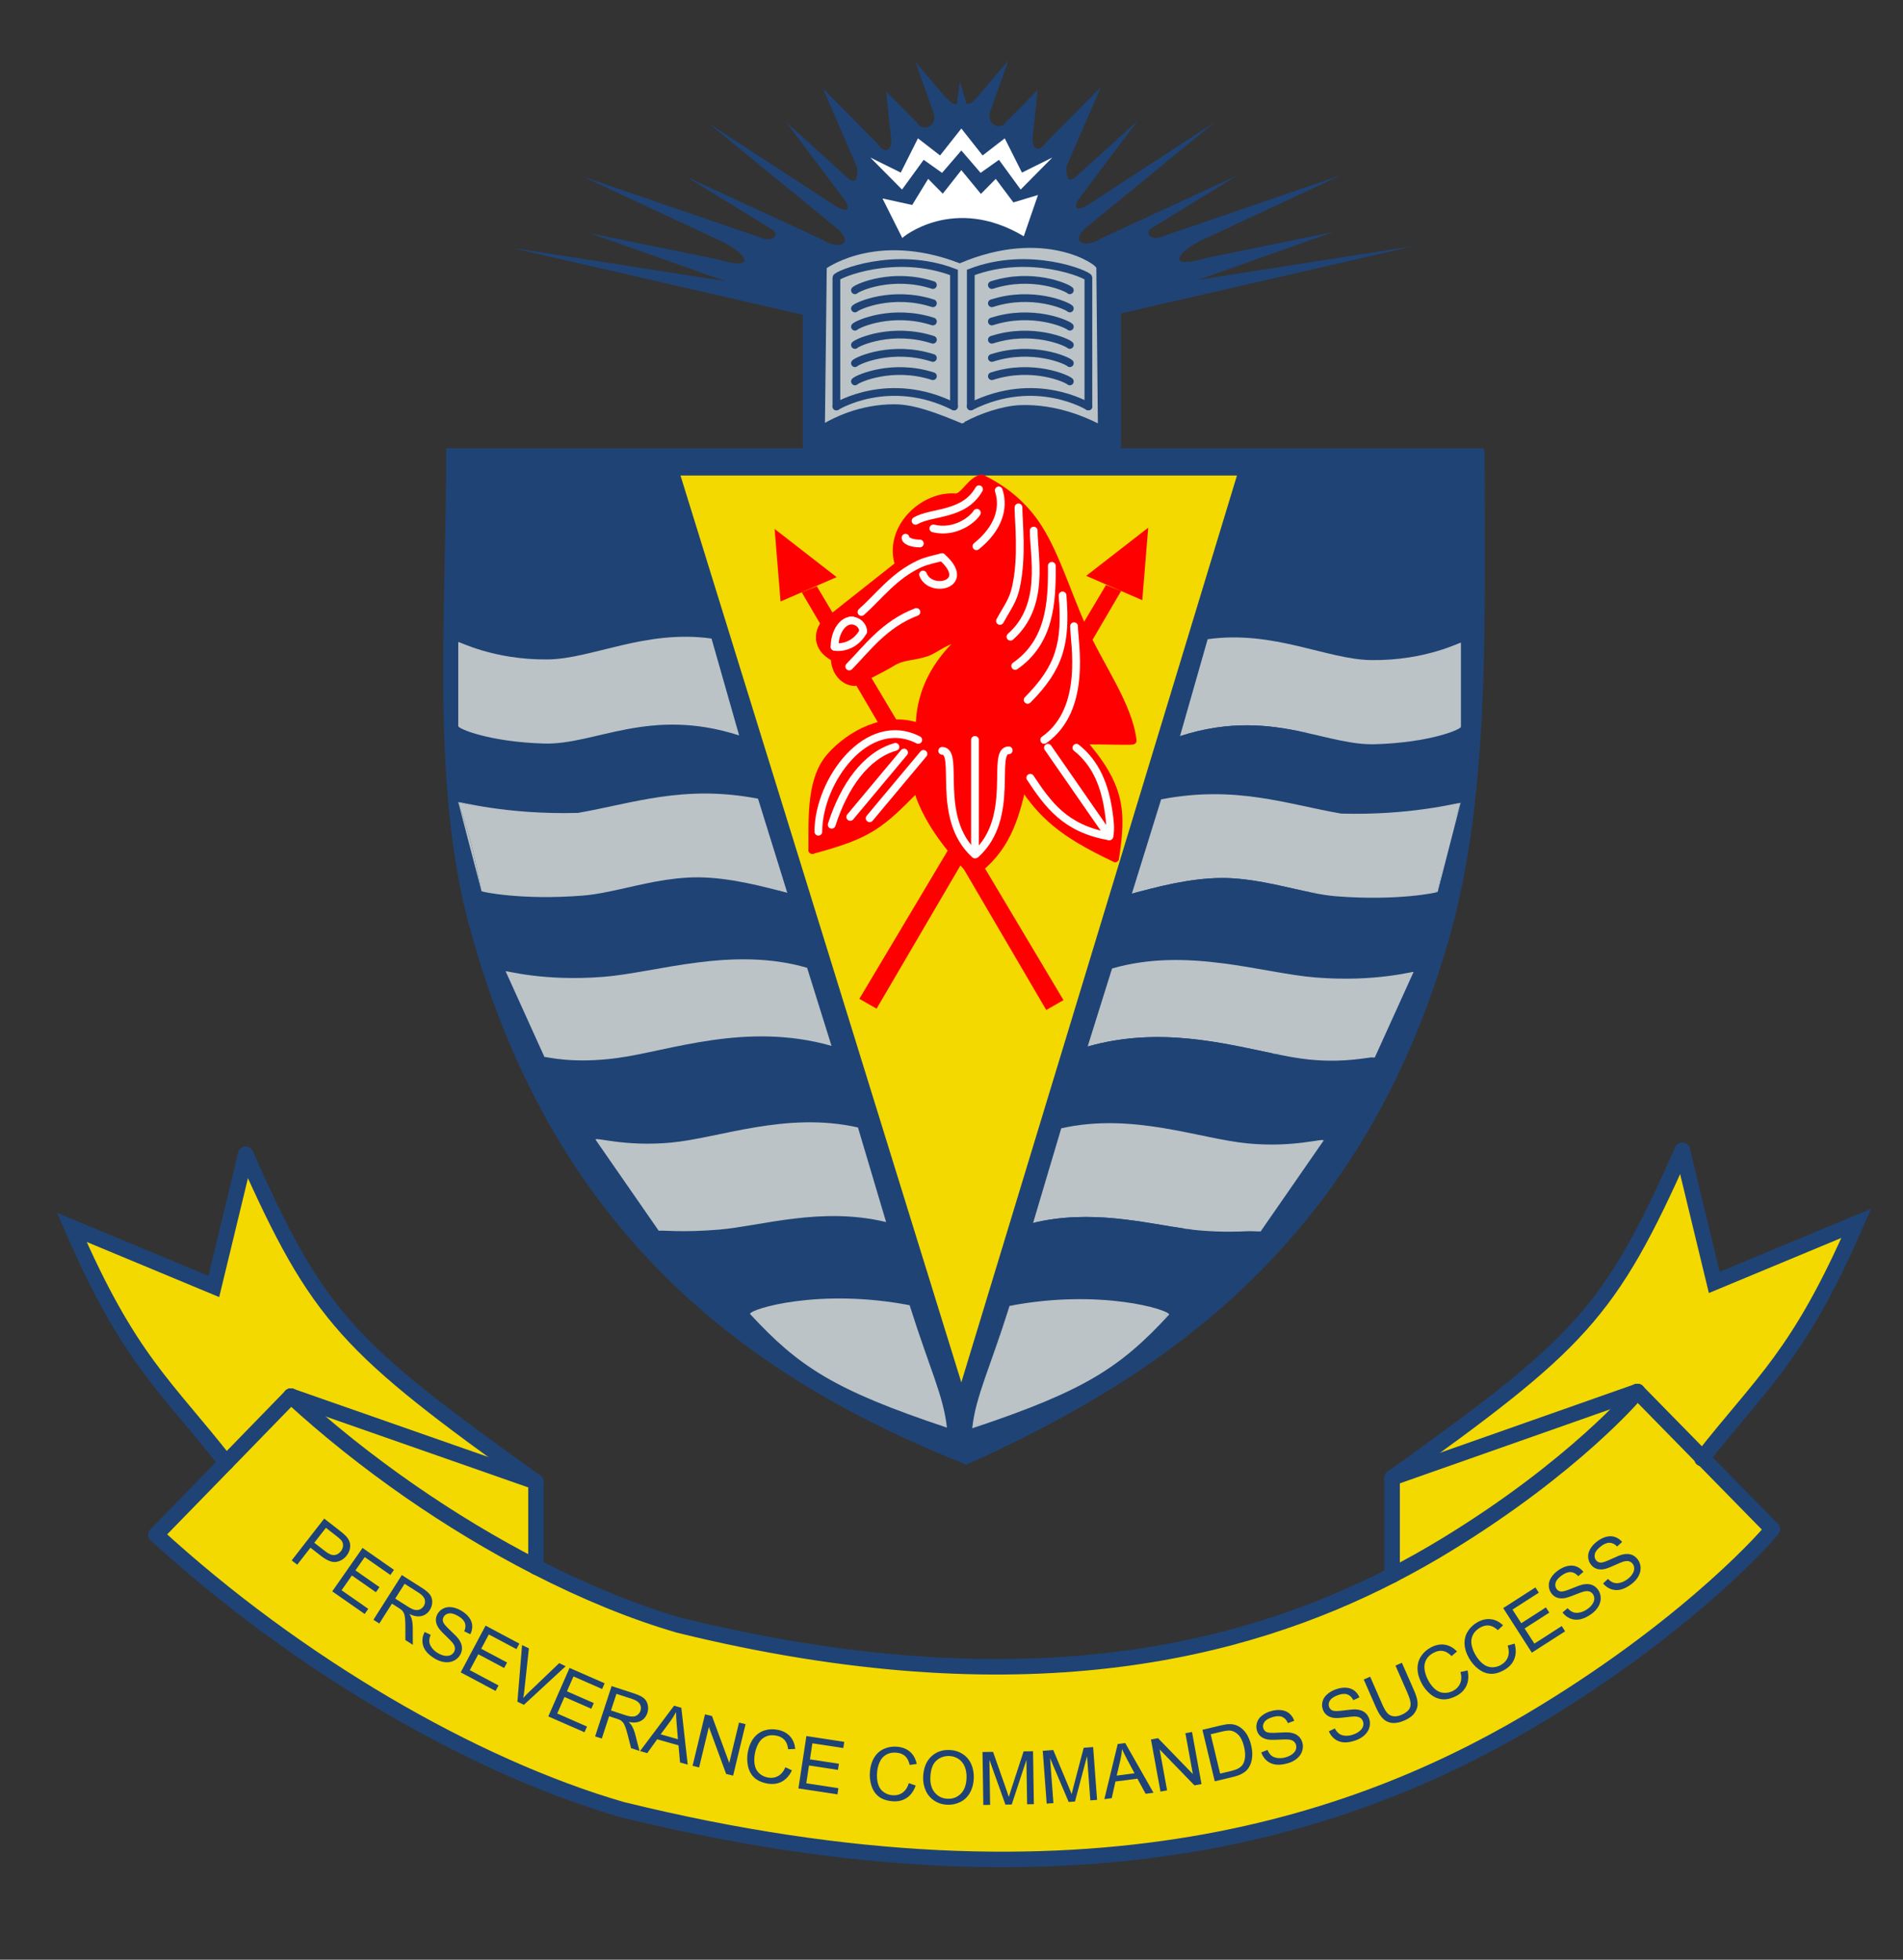 <?xml version="1.0" encoding="utf-8"?>
<!-- Generator: Adobe Illustrator 14.0.0, SVG Export Plug-In . SVG Version: 6.00 Build 43363)  -->
<!DOCTYPE svg PUBLIC "-//W3C//DTD SVG 1.1//EN" "http://www.w3.org/Graphics/SVG/1.1/DTD/svg11.dtd">
<svg version="1.1" id="Layer_1" xmlns="http://www.w3.org/2000/svg" xmlns:xlink="http://www.w3.org/1999/xlink" x="0px" y="0px"
	 width="245.667px" height="253px" viewBox="0 0 245.667 253" enable-background="new 0 0 245.667 253" xml:space="preserve">
<rect x="0" y="0" width="245.667" height="253" fill="#333333" stroke="none"/>
<g>
	<g id="XMLID_14_">
		<g>
			<path fill="#F3D900" d="M221.303,165.561l18.331-7.627c-7.441,17.104-12.119,20.407-19.852,30.293l-8.412-8.578l-31.656,11.146
				c24.285-17.372,28.063-21.141,37.468-42.281L221.303,165.561z"/>
			<path fill="#F3D900" d="M219.783,188.225l9.004,9.188c0,0.163-9.923,11.737-29.531,23.69
				c-22.582,13.78-58.729,27.33-118.977,12.508c-19.337-5.598-42.159-18.969-60.139-35.479l9.055-9.296l8.358-8.594
				c9.514,8.736,20.656,16.417,31.637,22.053c6.324,3.249,12.574,5.814,18.457,7.521c44.338,10.908,73.006,3.373,92.067-6.445
				c2.531-1.307,4.877-2.637,7.076-3.982c16.33-9.961,24.58-19.617,24.58-19.742L219.783,188.225z"/>
			<path fill="#F3D900" d="M179.714,190.793l31.656-11.146c0,0.125-8.25,9.781-24.58,19.742c-2.199,1.346-4.545,2.676-7.076,3.982
				V190.793z"/>
			<path fill="#F3D900" d="M69.19,191.314v10.98c-10.98-5.636-22.123-13.314-31.637-22.053L69.19,191.314z"/>
			<path fill="#F3D900" d="M69.19,191.314l-31.637-11.072l-8.358,8.594c-7.791-9.979-12.484-13.227-19.925-30.382l18.329,7.626
				l4.125-17.049C41.109,170.171,44.884,173.921,69.19,191.314z"/>
		</g>
		<g>
			<path fill="none" stroke="#1F4375" stroke-width="2" stroke-linecap="round" d="M211.373,179.646
				c0,0.125-8.25,9.781-24.582,19.742c-2.197,1.346-4.543,2.676-7.076,3.982c-19.062,9.816-47.729,17.354-92.066,6.445
				c-5.883-1.707-12.133-4.273-18.457-7.521c-10.98-5.636-22.123-13.314-31.637-22.053"/>
			<path fill="none" stroke="#1F4375" stroke-width="2" stroke-linecap="round" d="M228.787,197.413
				c0,0.163-9.923,11.737-29.531,23.69c-22.582,13.78-58.729,27.33-118.977,12.508c-19.337-5.598-42.159-18.969-60.139-35.479"/>
			<polyline fill="none" stroke="#1F4375" stroke-width="2" stroke-linecap="round" points="20.14,198.132 29.195,188.836 
				37.553,180.242 			"/>
			<polyline fill="none" stroke="#1F4375" stroke-width="2" stroke-linecap="round" points="228.787,197.413 219.783,188.225 
				211.373,179.646 			"/>
			<path fill="none" stroke="#1F4375" stroke-width="2" stroke-linecap="round" d="M29.195,188.836
				c-7.791-9.979-12.484-13.227-19.925-30.382l18.329,7.626l4.125-17.049"/>
			<path fill="none" stroke="#1F4375" stroke-width="2" stroke-linecap="round" d="M31.724,149.031
				c9.385,21.14,13.16,24.89,37.466,42.283"/>
			<line fill="none" stroke="#1F4375" stroke-width="2" stroke-linecap="round" x1="69.19" y1="191.314" x2="69.19" y2="202.295"/>
			<line fill="none" stroke="#1F4375" stroke-width="2" stroke-linecap="round" x1="37.553" y1="180.242" x2="69.19" y2="191.314"/>
			<path fill="none" stroke="#1F4375" stroke-width="2" stroke-linecap="round" d="M219.71,188.318
				c0.018-0.039,0.054-0.057,0.072-0.094c7.731-9.884,12.409-13.188,19.853-30.291l-18.332,7.627l-4.121-17.049"/>
			<path fill="none" stroke="#1F4375" stroke-width="2" stroke-linecap="round" d="M217.182,148.512
				c-9.405,21.141-13.183,24.91-37.468,42.281"/>
			
				<line fill="none" stroke="#1F4375" stroke-width="2" stroke-linecap="round" x1="179.714" y1="190.793" x2="179.714" y2="203.372"/>
			
				<line fill="none" stroke="#1F4375" stroke-width="2" stroke-linecap="round" x1="211.373" y1="179.646" x2="179.714" y2="190.793"/>
		</g>
	</g>
	<g>
		<path fill="#1F4375" d="M37.657,201.447l4.195-5.396l2.036,1.583c0.358,0.278,0.619,0.509,0.781,0.688
			c0.231,0.25,0.388,0.508,0.471,0.771s0.092,0.55,0.027,0.857s-0.201,0.596-0.408,0.864c-0.357,0.459-0.805,0.733-1.344,0.824
			c-0.54,0.092-1.19-0.16-1.954-0.754l-1.384-1.076l-1.706,2.194L37.657,201.447z M40.572,199.172l1.396,1.084
			c0.461,0.359,0.856,0.528,1.183,0.506c0.328-0.021,0.612-0.188,0.854-0.498c0.176-0.227,0.269-0.464,0.28-0.714
			c0.011-0.25-0.057-0.473-0.204-0.669c-0.096-0.125-0.305-0.314-0.629-0.566l-1.38-1.072L40.572,199.172z"/>
		<path fill="#1F4375" d="M42.892,205.447l3.911-5.606l4.055,2.827l-0.462,0.662l-3.313-2.311l-1.198,1.717l3.102,2.164
			l-0.459,0.658l-3.102-2.164l-1.331,1.908l3.442,2.401l-0.461,0.662L42.892,205.447z"/>
		<path fill="#1F4375" d="M48.207,209.115l3.666-5.77l2.558,1.625c0.515,0.326,0.873,0.627,1.074,0.899
			c0.202,0.274,0.3,0.593,0.293,0.957c-0.007,0.364-0.11,0.705-0.313,1.022c-0.26,0.409-0.611,0.67-1.055,0.782
			c-0.443,0.113-0.966,0.031-1.568-0.245c0.141,0.227,0.233,0.42,0.278,0.58c0.093,0.346,0.142,0.736,0.146,1.17l0.007,2.209
			l-0.961-0.611l-0.001-1.686c-0.003-0.488-0.019-0.869-0.046-1.146c-0.027-0.274-0.075-0.485-0.143-0.631
			c-0.068-0.146-0.151-0.271-0.251-0.375c-0.075-0.074-0.211-0.174-0.407-0.299l-0.886-0.563l-1.628,2.563L48.207,209.115z
			 M51.018,206.377l1.642,1.042c0.349,0.222,0.645,0.358,0.887,0.412c0.243,0.053,0.466,0.032,0.669-0.062
			c0.203-0.094,0.364-0.233,0.482-0.42c0.174-0.271,0.217-0.56,0.131-0.861c-0.087-0.301-0.344-0.588-0.771-0.86l-1.826-1.16
			L51.018,206.377z"/>
		<path fill="#1F4375" d="M54.824,210.693l0.775,0.363c-0.138,0.316-0.197,0.605-0.18,0.869s0.127,0.532,0.328,0.805
			c0.2,0.273,0.469,0.508,0.805,0.703c0.299,0.174,0.588,0.282,0.868,0.326c0.279,0.045,0.521,0.021,0.722-0.068
			c0.201-0.088,0.355-0.226,0.461-0.408c0.108-0.186,0.148-0.379,0.121-0.58c-0.026-0.201-0.137-0.42-0.329-0.658
			c-0.123-0.154-0.418-0.454-0.885-0.898c-0.467-0.446-0.776-0.791-0.927-1.033c-0.196-0.311-0.3-0.616-0.311-0.916
			c-0.012-0.299,0.062-0.586,0.22-0.856c0.173-0.298,0.42-0.528,0.74-0.688c0.32-0.161,0.682-0.215,1.085-0.16
			c0.403,0.055,0.804,0.197,1.201,0.429c0.438,0.255,0.784,0.55,1.036,0.886c0.253,0.336,0.39,0.692,0.41,1.071
			s-0.063,0.746-0.251,1.101l-0.782-0.379c0.177-0.397,0.204-0.759,0.083-1.084c-0.122-0.326-0.41-0.621-0.864-0.886
			c-0.473-0.274-0.868-0.389-1.185-0.341c-0.317,0.048-0.547,0.193-0.689,0.438c-0.123,0.213-0.148,0.433-0.075,0.658
			c0.071,0.225,0.383,0.594,0.935,1.106c0.553,0.514,0.915,0.893,1.09,1.138c0.251,0.357,0.389,0.707,0.411,1.045
			s-0.059,0.667-0.242,0.983c-0.183,0.313-0.445,0.559-0.787,0.731c-0.342,0.174-0.727,0.24-1.153,0.198
			c-0.426-0.042-0.852-0.185-1.273-0.43c-0.535-0.312-0.938-0.649-1.209-1.015c-0.271-0.367-0.418-0.766-0.441-1.199
			C54.507,211.512,54.604,211.094,54.824,210.693z"/>
		<path fill="#1F4375" d="M59.473,215.904l3.212-6.034l4.363,2.323l-0.379,0.711l-3.564-1.896l-0.984,1.848l3.338,1.777
			l-0.377,0.708l-3.338-1.776l-1.094,2.054l3.705,1.972l-0.379,0.713L59.473,215.904z"/>
		<path fill="#1F4375" d="M66.795,219.689l0.601-7.308l0.882,0.429l-0.569,5.244c-0.045,0.42-0.101,0.807-0.166,1.163
			c0.258-0.29,0.531-0.571,0.82-0.846l3.829-3.662l0.83,0.403l-5.392,4.982L66.795,219.689z"/>
		<path fill="#1F4375" d="M70.782,221.592l2.744-6.261l4.527,1.983l-0.324,0.74l-3.698-1.623l-0.841,1.918l3.464,1.519l-0.322,0.733
			l-3.464-1.518l-0.934,2.131l3.844,1.686l-0.324,0.738L70.782,221.592z"/>
		<path fill="#1F4375" d="M76.827,224.171l2.128-6.497l2.88,0.943c0.579,0.189,1,0.392,1.264,0.607
			c0.263,0.215,0.437,0.5,0.52,0.854s0.066,0.71-0.051,1.068c-0.15,0.461-0.427,0.801-0.829,1.019
			c-0.401,0.218-0.929,0.269-1.58,0.149c0.192,0.185,0.329,0.349,0.413,0.494c0.176,0.313,0.319,0.678,0.431,1.098l0.551,2.138
			l-1.082-0.354l-0.417-1.633c-0.123-0.472-0.232-0.838-0.327-1.099c-0.095-0.261-0.192-0.452-0.294-0.577s-0.213-0.225-0.336-0.301
			c-0.091-0.053-0.246-0.115-0.468-0.188l-0.997-0.328l-0.945,2.886L76.827,224.171z M78.875,220.822l1.849,0.605
			c0.393,0.129,0.713,0.188,0.961,0.18c0.248-0.008,0.46-0.082,0.633-0.224c0.174-0.141,0.296-0.315,0.364-0.526
			c0.101-0.307,0.071-0.596-0.087-0.866c-0.158-0.271-0.478-0.485-0.959-0.644l-2.057-0.673L78.875,220.822z"/>
		<path fill="#1F4375" d="M82.625,226.066l4.394-5.858l0.938,0.267l0.823,7.34l-0.991-0.281l-0.201-2.209l-2.75-0.781l-1.288,1.787
			L82.625,226.066z M85.29,223.904l2.229,0.634l-0.169-2.017c-0.052-0.612-0.078-1.11-0.079-1.496
			c-0.203,0.398-0.44,0.783-0.711,1.156L85.29,223.904z"/>
		<path fill="#1F4375" d="M89.407,227.971l1.604-6.646l0.902,0.218l2.23,6.061l1.26-5.217l0.844,0.203l-1.605,6.645l-0.901-0.217
			l-2.229-6.065l-1.261,5.222L89.407,227.971z"/>
		<path fill="#1F4375" d="M101.39,228.154l0.844,0.398c-0.329,0.692-0.773,1.184-1.332,1.471s-1.188,0.363-1.886,0.226
			c-0.724-0.144-1.282-0.405-1.678-0.789c-0.395-0.384-0.655-0.878-0.782-1.481c-0.126-0.605-0.127-1.229-0.001-1.869
			c0.138-0.697,0.392-1.28,0.761-1.748c0.369-0.467,0.826-0.788,1.372-0.961c0.546-0.174,1.114-0.201,1.706-0.084
			c0.671,0.132,1.201,0.414,1.592,0.845c0.391,0.431,0.614,0.976,0.673,1.629l-0.914,0.034c-0.06-0.52-0.216-0.918-0.468-1.199
			s-0.603-0.466-1.051-0.555c-0.515-0.102-0.971-0.063-1.365,0.117c-0.395,0.179-0.703,0.463-0.926,0.852
			c-0.222,0.389-0.376,0.805-0.464,1.247c-0.112,0.569-0.127,1.084-0.044,1.543c0.082,0.458,0.278,0.827,0.588,1.106
			c0.309,0.278,0.668,0.459,1.077,0.539c0.497,0.099,0.946,0.037,1.347-0.182S101.158,228.693,101.39,228.154z"/>
		<path fill="#1F4375" d="M103.07,230.887l1.031-6.759l4.887,0.746l-0.122,0.798l-3.992-0.609l-0.315,2.069l3.738,0.571
			l-0.121,0.793l-3.738-0.571l-0.352,2.3l4.148,0.633l-0.121,0.797L103.07,230.887z"/>
		<path fill="#1F4375" d="M117.328,230.207l0.881,0.309c-0.255,0.723-0.646,1.258-1.171,1.603s-1.144,0.485-1.853,0.422
			c-0.733-0.065-1.317-0.269-1.75-0.608c-0.433-0.339-0.744-0.804-0.934-1.392s-0.255-1.207-0.196-1.856
			c0.063-0.709,0.254-1.315,0.572-1.82c0.318-0.502,0.739-0.869,1.264-1.098c0.524-0.229,1.088-0.317,1.688-0.265
			c0.681,0.062,1.238,0.286,1.672,0.674s0.713,0.905,0.84,1.55l-0.906,0.129c-0.113-0.508-0.311-0.891-0.591-1.144
			c-0.279-0.253-0.647-0.399-1.103-0.44c-0.523-0.047-0.972,0.041-1.346,0.26s-0.651,0.533-0.831,0.943
			c-0.181,0.41-0.291,0.84-0.331,1.289c-0.052,0.579-0.013,1.092,0.118,1.539c0.13,0.447,0.363,0.793,0.7,1.039
			c0.337,0.246,0.713,0.387,1.128,0.424c0.505,0.045,0.945-0.062,1.321-0.322C116.876,231.18,117.153,230.77,117.328,230.207z"/>
		<path fill="#1F4375" d="M119.171,229.42c0.045-1.134,0.385-2.009,1.02-2.626c0.634-0.617,1.433-0.907,2.396-0.869
			c0.631,0.025,1.193,0.198,1.688,0.521s0.863,0.757,1.107,1.306s0.354,1.166,0.326,1.849c-0.027,0.693-0.191,1.308-0.494,1.844
			c-0.301,0.535-0.713,0.934-1.236,1.193c-0.523,0.262-1.082,0.379-1.676,0.356c-0.643-0.025-1.211-0.204-1.705-0.534
			c-0.494-0.33-0.861-0.77-1.101-1.318C119.256,230.593,119.148,230.02,119.171,229.42z M120.103,229.471
			c-0.032,0.823,0.163,1.48,0.587,1.973s0.97,0.75,1.638,0.777c0.681,0.026,1.25-0.191,1.708-0.652s0.705-1.131,0.739-2.01
			c0.021-0.556-0.053-1.045-0.226-1.467c-0.17-0.422-0.434-0.754-0.785-0.996c-0.352-0.244-0.755-0.373-1.205-0.392
			c-0.64-0.024-1.199,0.172-1.678,0.594C120.403,227.721,120.144,228.443,120.103,229.471z"/>
		<path fill="#1F4375" d="M126.942,233.023l-0.106-6.836l1.361-0.021l1.693,4.813c0.156,0.449,0.271,0.785,0.342,1.006
			c0.074-0.25,0.189-0.616,0.348-1.1l1.563-4.781l1.217-0.02l0.105,6.835l-0.871,0.015l-0.09-5.722l-1.896,5.752l-0.814,0.013
			l-2.067-5.787l0.091,5.818L126.942,233.023z"/>
		<path fill="#1F4375" d="M135.121,232.85l-0.508-6.817l1.357-0.103l1.974,4.707c0.183,0.438,0.315,0.768,0.4,0.985
			c0.059-0.254,0.153-0.627,0.28-1.12l1.279-4.865l1.215-0.09l0.508,6.816l-0.871,0.066l-0.424-5.707l-1.557,5.854l-0.814,0.062
			l-2.402-5.658l0.432,5.805L135.121,232.85z"/>
		<path fill="#1F4375" d="M142.567,232.268l1.724-7.117l0.967-0.125l3.654,6.42l-1.021,0.133l-1.057-1.951l-2.836,0.368
			l-0.479,2.149L142.567,232.268z M144.162,229.23l2.299-0.299l-0.951-1.785c-0.289-0.543-0.51-0.99-0.662-1.344
			c-0.03,0.446-0.096,0.893-0.198,1.342L144.162,229.23z"/>
		<path fill="#1F4375" d="M149.811,231.293l-1.228-6.725l0.912-0.168l4.496,4.636l-0.964-5.28l0.854-0.156l1.227,6.726l-0.912,0.167
			l-4.496-4.641l0.965,5.285L149.811,231.293z"/>
		<path fill="#1F4375" d="M156.818,229.967l-1.592-6.648l2.29-0.547c0.517-0.125,0.919-0.188,1.206-0.188
			c0.402-0.003,0.765,0.077,1.089,0.243c0.422,0.212,0.774,0.527,1.06,0.947c0.283,0.42,0.498,0.926,0.639,1.518
			c0.121,0.505,0.17,0.967,0.146,1.385s-0.099,0.777-0.222,1.077s-0.277,0.549-0.461,0.748c-0.186,0.199-0.422,0.374-0.715,0.522
			c-0.291,0.15-0.639,0.273-1.041,0.369L156.818,229.967z M157.509,228.973l1.42-0.341c0.438-0.104,0.771-0.228,1.002-0.368
			c0.23-0.143,0.4-0.305,0.514-0.488c0.159-0.258,0.254-0.578,0.286-0.959c0.032-0.379-0.012-0.82-0.132-1.322
			c-0.167-0.695-0.409-1.202-0.727-1.521c-0.318-0.318-0.654-0.502-1.013-0.551c-0.258-0.033-0.647,0.012-1.171,0.137l-1.396,0.334
			L157.509,228.973z"/>
		<path fill="#1F4375" d="M162.828,226.236l0.797-0.314c0.137,0.316,0.307,0.559,0.51,0.727c0.205,0.168,0.475,0.273,0.812,0.314
			c0.337,0.042,0.691,0.008,1.063-0.104c0.33-0.098,0.607-0.234,0.832-0.407s0.373-0.364,0.445-0.572s0.08-0.414,0.021-0.616
			c-0.062-0.205-0.175-0.367-0.339-0.486c-0.165-0.117-0.399-0.188-0.705-0.211c-0.196-0.017-0.616-0.008-1.262,0.026
			s-1.106,0.023-1.388-0.034c-0.36-0.07-0.653-0.205-0.88-0.402s-0.383-0.447-0.473-0.748c-0.098-0.331-0.096-0.668,0.007-1.012
			c0.103-0.342,0.313-0.643,0.629-0.898s0.694-0.449,1.136-0.58c0.486-0.145,0.938-0.193,1.355-0.146s0.771,0.192,1.061,0.438
			c0.29,0.245,0.499,0.557,0.629,0.938l-0.813,0.31c-0.168-0.401-0.412-0.669-0.731-0.806c-0.32-0.135-0.732-0.127-1.236,0.021
			c-0.524,0.155-0.879,0.365-1.063,0.628c-0.183,0.263-0.234,0.531-0.152,0.802c0.068,0.235,0.211,0.404,0.426,0.506
			c0.213,0.104,0.695,0.129,1.447,0.08s1.276-0.054,1.574-0.013c0.434,0.063,0.781,0.202,1.043,0.419
			c0.262,0.215,0.444,0.5,0.549,0.85s0.102,0.707-0.008,1.076c-0.107,0.367-0.322,0.691-0.646,0.975
			c-0.322,0.283-0.719,0.492-1.188,0.632c-0.593,0.177-1.115,0.235-1.566,0.183c-0.452-0.054-0.844-0.221-1.176-0.5
			C163.207,227.029,162.969,226.671,162.828,226.236z"/>
		<path fill="#1F4375" d="M171.55,223.514l0.772-0.371c0.158,0.305,0.345,0.535,0.562,0.688c0.216,0.152,0.492,0.238,0.83,0.255
			c0.34,0.017,0.689-0.043,1.055-0.181c0.322-0.121,0.59-0.276,0.801-0.465c0.211-0.189,0.346-0.391,0.403-0.604
			c0.058-0.212,0.049-0.418-0.025-0.615c-0.075-0.201-0.2-0.354-0.372-0.461c-0.174-0.105-0.412-0.16-0.719-0.16
			c-0.197-0.002-0.615,0.037-1.257,0.116c-0.642,0.081-1.103,0.103-1.386,0.066c-0.365-0.046-0.668-0.158-0.907-0.339
			c-0.239-0.18-0.414-0.418-0.524-0.711c-0.121-0.322-0.144-0.658-0.066-1.008c0.078-0.351,0.266-0.664,0.563-0.942
			c0.299-0.278,0.661-0.498,1.092-0.66c0.476-0.179,0.922-0.261,1.342-0.244s0.783,0.136,1.09,0.358
			c0.307,0.224,0.537,0.521,0.693,0.891l-0.789,0.367c-0.194-0.389-0.459-0.639-0.787-0.75c-0.33-0.112-0.74-0.075-1.231,0.109
			c-0.513,0.193-0.851,0.428-1.015,0.703c-0.162,0.276-0.194,0.547-0.094,0.812c0.086,0.229,0.239,0.388,0.461,0.473
			c0.219,0.087,0.703,0.079,1.448-0.024c0.747-0.104,1.271-0.146,1.569-0.125c0.438,0.031,0.794,0.145,1.07,0.341
			s0.479,0.466,0.608,0.81c0.13,0.34,0.152,0.698,0.07,1.072c-0.081,0.375-0.272,0.714-0.575,1.02
			c-0.302,0.305-0.682,0.543-1.138,0.715c-0.579,0.219-1.097,0.316-1.552,0.295c-0.455-0.021-0.856-0.159-1.207-0.414
			C171.986,224.275,171.724,223.938,171.55,223.514z"/>
		<path fill="#1F4375" d="M180.148,215.029l0.829-0.363l1.587,3.617c0.275,0.629,0.424,1.16,0.443,1.593
			c0.021,0.433-0.104,0.847-0.375,1.241c-0.27,0.395-0.705,0.725-1.31,0.99c-0.587,0.256-1.11,0.367-1.571,0.328
			s-0.855-0.215-1.185-0.527c-0.327-0.313-0.637-0.801-0.928-1.465l-1.587-3.616l0.828-0.364l1.586,3.613
			c0.238,0.543,0.465,0.922,0.679,1.135s0.476,0.336,0.782,0.367s0.639-0.031,0.994-0.188c0.609-0.268,0.982-0.596,1.121-0.986
			c0.139-0.389,0.035-0.977-0.311-1.762L180.148,215.029z"/>
		<path fill="#1F4375" d="M188.544,215.857l0.91-0.205c0.166,0.75,0.116,1.408-0.147,1.979c-0.265,0.571-0.713,1.017-1.349,1.337
			c-0.658,0.332-1.26,0.469-1.809,0.409c-0.547-0.06-1.057-0.289-1.527-0.688c-0.473-0.398-0.854-0.89-1.148-1.473
			c-0.321-0.635-0.479-1.251-0.477-1.847c0.004-0.597,0.168-1.13,0.491-1.603c0.324-0.472,0.755-0.844,1.294-1.115
			c0.61-0.31,1.202-0.414,1.775-0.313c0.572,0.102,1.084,0.391,1.531,0.872l-0.699,0.589c-0.366-0.373-0.735-0.592-1.105-0.658
			c-0.371-0.066-0.762,0.002-1.17,0.209c-0.469,0.236-0.804,0.547-1.006,0.931c-0.201,0.384-0.27,0.797-0.206,1.241
			c0.063,0.442,0.197,0.865,0.4,1.268c0.262,0.52,0.565,0.934,0.913,1.245c0.347,0.312,0.729,0.481,1.145,0.511
			c0.415,0.03,0.811-0.049,1.182-0.236c0.453-0.229,0.77-0.552,0.951-0.972C188.673,216.919,188.693,216.428,188.544,215.857z"/>
		<path fill="#1F4375" d="M194.632,212.443l0.897-0.252c0.205,0.74,0.191,1.4-0.042,1.984c-0.232,0.583-0.658,1.053-1.275,1.407
			c-0.639,0.367-1.232,0.535-1.782,0.505c-0.55-0.029-1.07-0.232-1.563-0.605c-0.492-0.373-0.9-0.844-1.226-1.41
			c-0.354-0.616-0.546-1.223-0.574-1.818c-0.026-0.595,0.106-1.137,0.406-1.625c0.298-0.488,0.709-0.883,1.231-1.184
			c0.594-0.34,1.18-0.475,1.756-0.405c0.578,0.069,1.104,0.333,1.578,0.789l-0.668,0.625c-0.387-0.353-0.767-0.552-1.141-0.599
			c-0.375-0.047-0.76,0.043-1.156,0.271c-0.455,0.263-0.773,0.589-0.955,0.983c-0.181,0.394-0.227,0.811-0.14,1.25
			c0.087,0.438,0.243,0.854,0.468,1.244c0.289,0.504,0.615,0.902,0.979,1.194s0.753,0.44,1.17,0.45
			c0.417,0.008,0.806-0.092,1.167-0.299c0.438-0.252,0.739-0.594,0.897-1.021C194.819,213.5,194.811,213.005,194.632,212.443z"/>
		<path fill="#1F4375" d="M197.751,213.359l-3.696-5.752l4.157-2.672l0.438,0.68l-3.396,2.183l1.132,1.761l3.182-2.043l0.435,0.674
			l-3.183,2.045l1.259,1.957l3.53-2.269l0.437,0.679L197.751,213.359z"/>
		<path fill="#1F4375" d="M201.714,208.173l0.652-0.555c0.23,0.255,0.471,0.429,0.717,0.522c0.248,0.092,0.537,0.104,0.869,0.034
			s0.655-0.217,0.973-0.442c0.281-0.199,0.5-0.418,0.656-0.654c0.154-0.237,0.233-0.465,0.235-0.686
			c0.001-0.221-0.06-0.418-0.183-0.59c-0.123-0.175-0.282-0.291-0.477-0.35c-0.195-0.059-0.439-0.049-0.736,0.027
			c-0.189,0.049-0.586,0.192-1.186,0.435c-0.599,0.241-1.04,0.38-1.322,0.417c-0.365,0.05-0.687,0.018-0.963-0.096
			c-0.277-0.114-0.508-0.299-0.688-0.555c-0.2-0.281-0.308-0.602-0.321-0.959c-0.014-0.358,0.087-0.709,0.305-1.055
			c0.217-0.345,0.512-0.65,0.887-0.917c0.412-0.293,0.824-0.485,1.234-0.577c0.41-0.091,0.791-0.068,1.146,0.07
			c0.354,0.138,0.653,0.365,0.897,0.684l-0.669,0.557c-0.288-0.325-0.606-0.5-0.952-0.524c-0.349-0.024-0.736,0.116-1.164,0.42
			c-0.445,0.317-0.713,0.63-0.801,0.938s-0.05,0.578,0.114,0.809c0.142,0.2,0.331,0.313,0.567,0.34
			c0.233,0.028,0.697-0.103,1.395-0.393c0.695-0.291,1.189-0.465,1.484-0.521c0.432-0.08,0.806-0.062,1.123,0.059
			c0.318,0.119,0.582,0.328,0.796,0.628c0.21,0.296,0.323,0.636,0.341,1.019s-0.082,0.76-0.297,1.133
			c-0.215,0.371-0.521,0.698-0.918,0.981c-0.506,0.358-0.979,0.585-1.426,0.681c-0.444,0.096-0.869,0.063-1.272-0.094
			C202.33,208.799,201.99,208.538,201.714,208.173z"/>
		<path fill="#1F4375" d="M206.951,204.425l0.627-0.584c0.241,0.245,0.488,0.408,0.739,0.49s0.541,0.081,0.869-0.004
			c0.328-0.084,0.646-0.247,0.952-0.486c0.271-0.212,0.48-0.44,0.626-0.684s0.213-0.476,0.205-0.696
			c-0.009-0.22-0.078-0.414-0.208-0.58c-0.133-0.169-0.297-0.277-0.493-0.328c-0.196-0.05-0.44-0.029-0.731,0.061
			c-0.189,0.057-0.578,0.219-1.166,0.486c-0.588,0.269-1.021,0.426-1.303,0.477c-0.361,0.066-0.686,0.048-0.967-0.053
			c-0.282-0.102-0.52-0.275-0.713-0.523c-0.213-0.271-0.334-0.586-0.364-0.943c-0.03-0.356,0.056-0.711,0.257-1.065
			c0.2-0.354,0.481-0.673,0.846-0.956c0.398-0.313,0.802-0.521,1.207-0.633c0.404-0.109,0.787-0.104,1.146,0.019
			s0.668,0.336,0.928,0.644l-0.644,0.584c-0.304-0.312-0.628-0.471-0.976-0.479c-0.35-0.008-0.729,0.149-1.145,0.472
			c-0.432,0.338-0.684,0.662-0.758,0.974c-0.073,0.313-0.023,0.579,0.15,0.803c0.15,0.192,0.346,0.298,0.582,0.313
			c0.234,0.019,0.693-0.133,1.375-0.455c0.683-0.322,1.17-0.518,1.461-0.588c0.428-0.101,0.801-0.098,1.125,0.008
			c0.321,0.105,0.597,0.302,0.821,0.591c0.224,0.287,0.353,0.621,0.388,1.003c0.032,0.382-0.049,0.764-0.246,1.145
			s-0.488,0.722-0.873,1.021c-0.487,0.381-0.953,0.629-1.394,0.744s-0.864,0.104-1.276-0.036
			C207.591,205.023,207.242,204.777,206.951,204.425z"/>
	</g>
</g>
<g>
	<g>
		<g id="XMLID_38_">
			<g>
				<path fill="#1F4375" d="M191.662,58.316c0,21.662,0.666,43.227-4.178,61.35c-11.119,40.896-37.745,58.139-62.717,69.436
					c-25.921-10.336-53.074-27.959-64.274-69.885C55.654,101.094,57.6,79.532,57.6,57.87h133.889L191.662,58.316z"/>
			</g>
		</g>
	</g>
	<g>
		<g id="XMLID_37_">
			<g>
				<path fill="#BBC3C6" d="M97.857,103.112l3.782,12.17c-0.254-0.069-0.504-0.14-0.759-0.208l-41.72-11.513
					c0-0.148,6.056,1.64,15.454,1.385C81.733,103.711,88.249,101.268,97.857,103.112z"/>
				<path fill="#1F4375" d="M101.639,115.282l-23.255-0.129c3.144-0.63,6.629-1.642,10.354-1.855
					c3.84-0.222,7.92,0.642,12.142,1.776C101.135,115.143,101.385,115.213,101.639,115.282z"/>
				<path fill="#BBC3C6" d="M59.16,103.561l20.86,5.304l20.86,6.21c-4.222-1.134-8.302-1.999-12.142-1.776
					c-3.726,0.213-7.211,1.225-10.354,1.855l-8.112,0.281l-8.111-0.377C61.383,111.271,61.013,108.798,59.16,103.561z"/>
				<path fill="#BBC3C6" d="M62.161,115.057l16.224,0.096c-1.086,0.212-2.126,0.389-3.122,0.466
					C67.274,116.253,62.161,115.126,62.161,115.057z"/>
				<path fill="#BBC3C6" d="M62.161,115.057L59.16,103.56C61.013,108.798,61.383,111.271,62.161,115.057z"/>
			</g>
		</g>
	</g>
	<g>
		<g id="XMLID_24_">
			<g>
				<path fill="#BBC3C6" d="M104.195,124.946l3.149,10.076c-11.041-3.147-20.941,0.668-27.692,1.574
					c-5.7,0.762-9.075-0.152-9.374-0.152l-5.004-11.05c0-0.129,4.811,1.335,12.647,0.715
					C84.762,125.564,94.511,122.126,104.195,124.946z"/>
			</g>
		</g>
	</g>
	<g>
		<g id="XMLID_23_">
			<g>
				<path fill="#BBC3C6" d="M110.758,145.557l3.634,12.213c-8.372-2.027-16.138,0.515-21.577,0.975
					c-4.797,0.402-7.311,0.059-7.779,0.146l-8.158-11.765c0-0.36,3.783,0.946,9.782,0.381
					C92.888,146.917,101.504,143.462,110.758,145.557z"/>
			</g>
		</g>
	</g>
	<g>
		<g id="XMLID_22_">
			<g>
				<path fill="#BBC3C6" d="M91.854,82.438l3.565,12.506c-11.636-3.744-18.591,1.258-25.222,1.048
					c-7.033-0.216-11.038-1.904-11.038-2.247V82.888c0-0.141,4.485,2.326,11.562,2.245C76.415,85.067,83.326,81.238,91.854,82.438z"
					/>
			</g>
		</g>
	</g>
	<g>
		<g id="XMLID_21_">
			<g>
				<path fill="#BBC3C6" d="M117.429,168.504c2.594,8.237,4.372,11.684,4.814,15.803c-14.601-4.869-19.124-7.865-25.423-14.678
					C96.821,169.007,105.716,166.256,117.429,168.504z"/>
			</g>
		</g>
	</g>
	<polygon fill="#F3D900" points="87.848,61.389 159.685,61.389 124.102,178.467 	"/>
	<g>
		<g id="XMLID_20_">
			<g>
				<path fill="#BBC3C6" d="M188.598,82.973v10.86l-20.392,0.674c-4.338-0.929-9.377-1.565-15.875,0.527l3.572-12.512
					c8.521-1.195,15.432,2.634,21.129,2.697C184.111,85.304,188.598,82.839,188.598,82.973z"/>
				<path fill="#BBC3C6" d="M188.598,103.503l-0.038,0.134c-0.005,0-0.01,0-0.014,0
					C188.569,103.593,188.578,103.545,188.598,103.503z"/>
				<path fill="#BBC3C6" d="M168.208,94.507l11.375-1.549l9.016,0.875c0,0.344-4.008,2.034-11.044,2.247
					C174.625,96.172,171.637,95.247,168.208,94.507z"/>
				<path fill="#BBC3C6" d="M188.598,103.646l-0.043,0.008l0.005-0.017C188.583,103.638,188.598,103.643,188.598,103.646z"/>
				<path fill="#BBC3C6" d="M188.56,103.638l-0.005,0.017l-0.011,0.006c0-0.006,0.002-0.015,0.002-0.023
					C188.55,103.638,188.555,103.638,188.56,103.638z"/>
				<path fill="#BBC3C6" d="M188.555,103.655l-2.961,11.495c0.771-3.747,1.141-6.351,2.95-11.488L188.555,103.655z"/>
				<path fill="#BBC3C6" d="M188.546,103.638c0,0.009-0.002,0.017-0.002,0.023l-41.67,11.504c-0.254,0.069-0.504,0.138-0.758,0.209
					l3.781-12.177c9.605-1.845,16.124,0.601,23.236,1.838C182.044,105.279,187.953,103.685,188.546,103.638z"/>
				<path fill="#BBC3C6" d="M146.875,115.166l20.459-6.666l21.211-4.839c-0.75,2.13-1.162,3.896-1.549,5.417
					c-0.547,2.147-0.949,3.878-1.4,6.071l-8.512,0.375l-7.709-0.282c-3.144-0.63-6.635-1.64-10.358-1.859
					C155.18,113.165,151.096,114.028,146.875,115.166z"/>
				<path fill="#BBC3C6" d="M169.375,115.243l7.834-0.045l8.387-0.048c0,0.06-5.108,1.193-13.102,0.56
					C171.498,115.632,170.455,115.458,169.375,115.243z"/>
				<path fill="#BBC3C6" d="M182.484,125.485l-5.009,11.044c0-0.065-0.17-0.055-0.498-0.016l-5.498,0.016l-7.006-0.495
					c-6.45-1.33-14.863-3.548-24.065-0.927l3.15-10.071c9.686-2.823,19.438,0.616,26.275,1.158
					C177.673,126.819,182.484,125.347,182.484,125.485z"/>
				<path fill="#BBC3C6" d="M177.475,136.529l-0.498-0.016C177.305,136.475,177.475,136.463,177.475,136.529z"/>
				<path fill="#BBC3C6" d="M164.473,136.034l12.504,0.479c-1.188,0.149-4.416,0.766-8.878,0.166
					C166.977,136.529,165.768,136.299,164.473,136.034z"/>
				<path fill="#BBC3C6" d="M170.875,147.242l-8.152,11.764c0-0.121-0.516-0.1-1.469-0.061l-4.104-0.03l-4.104-0.278
					c-5.276-0.748-12.234-2.554-19.678-0.757L137,145.668c9.246-2.093,17.864,1.361,24.092,1.95
					C167.087,148.186,170.875,146.877,170.875,147.242z"/>
				<path fill="#1F4375" d="M169.375,115.243l-23.258,0.132c0.256-0.071,0.506-0.14,0.758-0.209c4.223-1.138,8.307-2,12.142-1.782
					C162.74,113.603,166.231,114.612,169.375,115.243z"/>
				<path fill="#1F4375" d="M168.208,94.507l-15.875,0.527C158.83,92.942,163.871,93.579,168.208,94.507z"/>
				<path fill="#1F4375" d="M164.473,136.034l-24.065-0.927C149.61,132.486,158.023,134.704,164.473,136.034z"/>
				<path fill="#BBC3C6" d="M162.722,159.005l-1.469-0.06C162.207,158.904,162.722,158.884,162.722,159.005z"/>
				<path fill="#BBC3C6" d="M153.042,158.635l8.211,0.311c-1.33,0.06-3.517,0.147-6.317-0.09
					C154.333,158.807,153.703,158.729,153.042,158.635z"/>
				<path fill="#1F4375" d="M153.042,158.635l-19.678-0.756C140.809,156.083,147.767,157.889,153.042,158.635z"/>
				<polygon fill="#BBC3C6" points="141.333,168.717 150.936,169.712 141,175.973 125.505,184.396 126.208,181.75 130.328,168.59 
									"/>
				<path fill="#BBC3C6" d="M125.505,184.396l25.431-14.684C144.632,176.531,140.113,179.529,125.505,184.396z"/>
				<path fill="#BBC3C6" d="M150.936,169.712l-20.608-1.122C142.039,166.342,150.936,169.094,150.936,169.712z"/>
				<path fill="#BBC3C6" d="M130.328,168.59l-4.822,15.805C125.951,180.275,127.731,176.832,130.328,168.59z"/>
			</g>
		</g>
	</g>
	<g>
		<polygon fill="#FF0000" points="140.221,74.343 148.227,68.125 147.462,77.481 		"/>
		<polygon fill="#FF0000" points="144.731,76.296 113.161,130.221 110.939,128.949 142.783,75.523 		"/>
		<polygon fill="#FF0000" points="108.007,74.51 100.001,68.292 100.766,77.649 		"/>
		<polygon fill="#FF0000" points="103.498,76.464 135.066,130.391 137.291,129.119 105.448,75.69 		"/>
	</g>
	<g>
		<g id="XMLID_19_">
			<g>
				<path fill="#FF0000" d="M118.718,93.842c0.065-6.327,4.03-9.925,5.558-11.467c-1.968,0-3.429,1.438-4.633,1.859
					c-1.773,0.612-3.002,0.383-4.489,1.289c-1.479,0.899-3.612,1.91-4.837,2.529c-1.197,0-2.561-1.191-2.561-3.147
					c-3.052-1.518-1.842-4.347-0.664-4.891l8.952-7.077c-1.557-4.813,3.354-9.214,7.504-8.704c1.223-0.511,1.766-2.122,3.174-2.474
					c2.682,1.304,5.373,3.293,7.359,6.45c2.215,3.504,3.672,8.339,5.686,12.878c2.181,4.906,5.964,10.024,6.449,14.509
					c0,0.135-2.979,0-6.654,0c5.225,5.881,5.318,9.196,4.395,15.205c-6.951-3.257-9.416-5.653-11.957-9.437
					c-1,4.382-2.166,8.374-6.393,11.349c-3.393-3.425-6.172-7.244-7.227-11.012c-4.729,4.777-6.044,6.04-13.512,8.037
					c0-4.518-0.206-9.243,2.392-12.138c2.456-2.737,6.947-5.279,11.284-3.767L118.718,93.842z"/>
			</g>
			<g>
				<path fill="none" stroke="#FF0000" stroke-linecap="round" d="M107.756,84.904c-3.052-1.518-1.842-4.347-0.664-4.891
					l8.952-7.077"/>
				<path fill="none" stroke="#FF0000" stroke-linecap="round" d="M116.044,72.937c-1.557-4.813,3.354-9.214,7.504-8.704"/>
				<path fill="none" stroke="#FF0000" stroke-linecap="round" d="M123.548,64.233c1.223-0.511,1.766-2.122,3.174-2.474"/>
				<path fill="none" stroke="#FF0000" stroke-linecap="round" d="M126.722,61.759c2.682,1.304,5.373,3.293,7.359,6.45
					c2.215,3.504,3.672,8.339,5.686,12.878c2.181,4.906,5.964,10.024,6.449,14.509"/>
				<path fill="none" stroke="#FF0000" stroke-linecap="round" d="M146.216,95.596c0,0.135-2.979,0-6.654,0"/>
				<path fill="none" stroke="#FF0000" stroke-linecap="round" d="M139.562,95.596c5.225,5.881,5.318,9.196,4.395,15.205"/>
				<path fill="none" stroke="#FF0000" stroke-linecap="round" d="M132,101.364c2.541,3.784,5.006,6.18,11.957,9.437"/>
				<path fill="none" stroke="#FF0000" stroke-linecap="round" d="M125.607,112.712c4.227-2.975,5.393-6.967,6.393-11.349"/>
				<path fill="none" stroke="#FF0000" stroke-linecap="round" d="M125.607,112.712c-3.393-3.425-6.172-7.244-7.227-11.012"/>
				<path fill="none" stroke="#FF0000" stroke-linecap="round" d="M118.38,101.701c-4.729,4.777-6.044,6.04-13.512,8.037"/>
				<path fill="none" stroke="#FF0000" stroke-linecap="round" d="M104.869,109.738c0-4.518-0.206-9.243,2.392-12.138
					c2.456-2.737,6.947-5.279,11.284-3.767"/>
				<path fill="none" stroke="#FF0000" stroke-linecap="round" d="M118.714,94.005c0-0.057,0-0.11,0.004-0.163
					c0.065-6.327,4.03-9.925,5.558-11.467"/>
				<path fill="none" stroke="#FF0000" stroke-linecap="round" d="M107.756,84.904c0,1.957,1.363,3.147,2.561,3.147"/>
				<path fill="none" stroke="#FF0000" stroke-linecap="round" d="M110.317,88.051c1.225-0.619,3.357-1.629,4.837-2.529
					c1.487-0.906,2.716-0.676,4.489-1.289c1.204-0.421,2.665-1.859,4.633-1.859"/>
			</g>
		</g>
	</g>
	<path fill="none" stroke="#FFFFFF" stroke-linecap="round" d="M109.632,86.048c2.223-2.247,4.521-5.47,8.671-7.04"/>
	<path fill="none" stroke="#FFFFFF" stroke-linecap="round" d="M107.74,83.501c0-1.885,1.012-3.408,2.264-3.408"/>
	<path fill="none" stroke="#FFFFFF" stroke-linecap="round" d="M107.74,83.501c0.964,0.186,2.706-0.188,3.688-1.967"/>
	<path fill="none" stroke="#FFFFFF" stroke-linecap="round" d="M111.426,81.534c0-0.789-0.704-1.432-1.578-1.432"/>
	<path fill="none" stroke="#FFFFFF" stroke-linecap="round" d="M111.208,79.008c2.409-2.15,4.171-4.66,7.504-6.218
		c0.873-0.411,2.013-0.625,2.893-0.863"/>
	<path fill="none" stroke="#FFFFFF" stroke-linecap="round" d="M119.157,74.173c0.965,2.55,6.45,1.275,2.447-2.246"/>
	<path fill="none" stroke="#FFFFFF" stroke-linecap="round" d="M126.109,66.197c-0.572,0.95-2.876,2.697-5.616,2.022"/>
	<path fill="none" stroke="#FFFFFF" stroke-linecap="round" d="M116.897,69.418c0,0.413,0.826,0.748,1.851,0.748"/>
	<path fill="none" stroke="#FFFFFF" stroke-linecap="round" d="M118.192,67.244c2.122-1.236,6.229-0.637,8.193-4.081"/>
	<path fill="none" stroke="#FFFFFF" stroke-linecap="round" d="M126.052,70.524c2.724-2.193,3.666-4.807,2.877-7.21"/>
	<path fill="none" stroke="#FFFFFF" stroke-linecap="round" d="M129.089,80.167c1.063-1.938,1.684-2.603,2.076-4.423
		c0.857-3.938,0.315-8.394,0.315-10.242"/>
	<path fill="none" stroke="#FFFFFF" stroke-linecap="round" d="M130.444,82.206c4.562-4.042,3.004-10.39,3.004-13.706"/>
	<path fill="none" stroke="#FFFFFF" stroke-linecap="round" d="M131.056,85.973c4.447-3.092,4.779-8.089,4.727-12.923"/>
	<path fill="none" stroke="#FFFFFF" stroke-linecap="round" d="M132.667,90.357c4.144-4.19,5.004-7.306,4.504-13.487"/>
	<path fill="none" stroke="#FFFFFF" stroke-linecap="round" d="M105.645,107.378c0-6.554,6.285-15.226,12.899-11.856"/>
	<path fill="none" stroke="#FFFFFF" stroke-linecap="round" d="M107.369,106.478c1.604-5.039,4.448-8.988,8.229-10.056"/>
	<line fill="none" stroke="#FFFFFF" stroke-linecap="round" x1="109.762" y1="105.466" x2="116.71" y2="97.151"/>
	<path fill="none" stroke="#FF0000" stroke-width="1.5" stroke-linecap="round" d="M122.904,93.968"/>
	<path fill="none" stroke="#FF0000" stroke-width="1.5" stroke-linecap="round" d="M115.454,101.776"/>
	<line fill="none" stroke="#FFFFFF" stroke-linecap="round" x1="112.267" y1="105.639" x2="119.216" y2="97.326"/>
	<path fill="none" stroke="#FFFFFF" stroke-linecap="round" d="M133.003,100.409c2.276,3.429,4.474,6.518,10.004,7.53"/>
	<path fill="none" stroke="#FFFFFF" stroke-linecap="round" d="M138.951,96.533c2.545,2.011,3.68,4.923,4.156,8.215
		c0.16,1.097,0.323,2.317,0.104,3.217"/>
	<line fill="none" stroke="#FFFFFF" stroke-linecap="round" x1="143.208" y1="107.965" x2="135.281" y2="96.533"/>
	<path fill="none" stroke="#FFFFFF" stroke-linecap="round" d="M125.986,110.253c5.24-4.731,1.895-13.383,4.234-13.383"/>
	<path fill="none" stroke="#FFFFFF" stroke-linecap="round" d="M125.863,110.321c-5.237-4.73-1.895-13.384-4.234-13.384"/>
	<line fill="none" stroke="#FFFFFF" stroke-linecap="round" x1="125.863" y1="110.132" x2="125.863" y2="95.521"/>
	<path fill="none" stroke="#FFFFFF" stroke-linecap="round" d="M134.798,95.521c5.636-3.97,3.854-12.657,3.854-14.679"/>
	<g>
		<g id="XMLID_18_">
			<g>
				<path fill="#1F4375" d="M122.144,12.661l0.039-0.037c0.445,0.453,0.596,0.82,1.333,0.82l0.397-2.955l0.854,2.921
					c0.738,0,0.884-0.366,1.333-0.813l4.081-4.797l-2.376,6.665c-0.445,1.799,1.483,2.324,2.041,1.311l4.116-4.159l-0.668,6.296
					c0,1.2,0.668,2.019,1.848,0.373l6.975-7.038l-4.449,10.258c0,2.027,0.442,2.171,1.926,0.675l7.27-6.593l-7.716,10.265
					c-0.795,1.593,0.604,1.052,1.413,0.522l16.309-10.634L140.037,29.52c-1.927,1.953,0.269,2.52,2.225,1.201l17.502-8.087
					l-10.807,6.646c-1.428,0.621-0.521,1.969,1.201,1.217l22.907-7.863l-18.272,8.538c-3.084,1.656-4.033,3.6,0.924,2.134
					l16.459-3.37l-17.457,6.181l27.801-4.347l-37.811,8.692l0.022,19.413h-41.089V40.639L65.831,31.95l27.799,4.345l-17.46-6.18
					l16.461,3.37c4.959,1.464,4.012-0.479,0.924-2.134l-18.271-8.539l22.908,7.862c1.721,0.753,2.631-0.596,1.205-1.216
					l-10.805-6.646l17.494,8.089c1.955,1.318,4.15,0.751,2.225-1.201L91.484,15.923l16.306,10.632
					c0.813,0.53,2.205,1.073,1.408-0.521l-7.706-10.265l7.264,6.594c1.481,1.495,1.926,1.346,1.926-0.677l-4.448-10.256l6.97,7.036
					c1.187,1.652,1.855,0.825,1.855-0.372l-0.669-6.292l4.114,4.156c0.556,1.012,2.485,0.488,2.039-1.31l-2.374-6.668
					L122.144,12.661z"/>
			</g>
		</g>
	</g>
	<g>
		<path fill="none" stroke="#FF0000" stroke-linecap="round" d="M107.974,52.476"/>
		<g>
			<g id="XMLID_17_">
				<g>
					<path fill="#BBC3C6" d="M123.895,33.995c10.871-4.633,17.754,0.203,17.638,0.615l0.196,20.046
						c-1.069-0.532-5.155-2.554-10.067-2.352c-2.287,0.1-5.174,1.101-7.104,2.149l-0.569-0.786L123.895,33.995z"/>
				</g>
			</g>
		</g>
		<g>
			<g id="XMLID_16_">
				<g>
					<path fill="#BBC3C6" d="M106.729,34.613l-0.233,19.983c0.969-0.546,4.389-2.417,8.983-2.401
						c2.603,0.003,5.582,1.174,8.707,2.473l0.332-0.117l0.231-20.211C113.626,29.626,106.826,34.583,106.729,34.613z"/>
				</g>
			</g>
		</g>
		<g>
			<g>
				<path fill="none" stroke="#1F4375" stroke-linecap="round" d="M110.37,37.475c0.369-0.372,4.841-2.36,10.063-0.675"/>
				<path fill="none" stroke="#1F4375" stroke-linecap="round" d="M110.37,39.826c0.369-0.371,4.841-2.36,10.063-0.672"/>
				<path fill="none" stroke="#1F4375" stroke-linecap="round" d="M110.37,42.18c0.369-0.371,4.841-2.36,10.063-0.674"/>
				<path fill="none" stroke="#1F4375" stroke-linecap="round" d="M110.37,44.536c0.369-0.373,4.841-2.36,10.063-0.674"/>
				<path fill="none" stroke="#1F4375" stroke-linecap="round" d="M110.37,46.889c0.369-0.375,4.841-2.36,10.063-0.675"/>
				<path fill="none" stroke="#1F4375" stroke-linecap="round" d="M110.37,49.242c0.369-0.371,4.841-2.36,10.063-0.674"/>
			</g>
			<path fill="none" stroke="#1F4375" stroke-linecap="round" d="M123.155,52.476V35.171c-7.617-2.921-15.181,0.301-15.181,0.675
				v16.629"/>
			<path fill="none" stroke="#1F4375" stroke-linecap="round" d="M107.974,52.476c0,0,6.791-4.214,15.181,0"/>
		</g>
		<g>
			<g>
				<path fill="none" stroke="#1F4375" stroke-linecap="round" d="M138.109,37.475c-0.37-0.372-4.84-2.36-10.064-0.675"/>
				<path fill="none" stroke="#1F4375" stroke-linecap="round" d="M138.109,39.826c-0.37-0.371-4.84-2.36-10.064-0.672"/>
				<path fill="none" stroke="#1F4375" stroke-linecap="round" d="M138.109,42.18c-0.37-0.371-4.84-2.36-10.064-0.674"/>
				<path fill="none" stroke="#1F4375" stroke-linecap="round" d="M138.109,44.536c-0.37-0.373-4.84-2.36-10.064-0.674"/>
				<path fill="none" stroke="#1F4375" stroke-linecap="round" d="M138.109,46.889c-0.37-0.375-4.84-2.36-10.064-0.675"/>
				<path fill="none" stroke="#1F4375" stroke-linecap="round" d="M138.109,49.242c-0.37-0.371-4.84-2.36-10.064-0.674"/>
			</g>
			<path fill="none" stroke="#1F4375" stroke-linecap="round" d="M125.323,52.476V35.171c7.618-2.921,15.181,0.301,15.181,0.675
				v16.629"/>
			<path fill="none" stroke="#1F4375" stroke-linecap="round" d="M140.501,52.476c0,0-6.791-4.214-15.18,0"/>
		</g>
	</g>
	<path fill="none" stroke="#1F4375" stroke-width="0.1" d="M142.117,54.34"/>
	<path fill="none" stroke="#1F4375" stroke-width="0.1" d="M106.215,54.739"/>
	<g id="XMLID_15_">
		<g>
			<path fill="#FFFFFF" d="M134,25.173l-1.838,5.333c-9.005-5.393-15.678,0.137-15.678,0.225l-2.562-5.109l3.839,0.839l2.062-3.37
				l1.884,1.913l2.396-3.039l2.529,3.068l1.914-1.942l2.279,3.04L134,25.173z"/>
			<polygon fill="#FFFFFF" points="135.855,20.333 131.761,24.471 128.96,20.633 126.591,22.317 124.108,19.431 124.102,19.431 
				121.616,22.317 119.242,20.633 116.447,24.471 112.347,20.333 116.281,22.282 118.503,17.86 121.357,20.07 124.106,16.593 
				126.85,20.07 129.707,17.86 131.929,22.282 			"/>
		</g>
	</g>
</g>
</svg>
